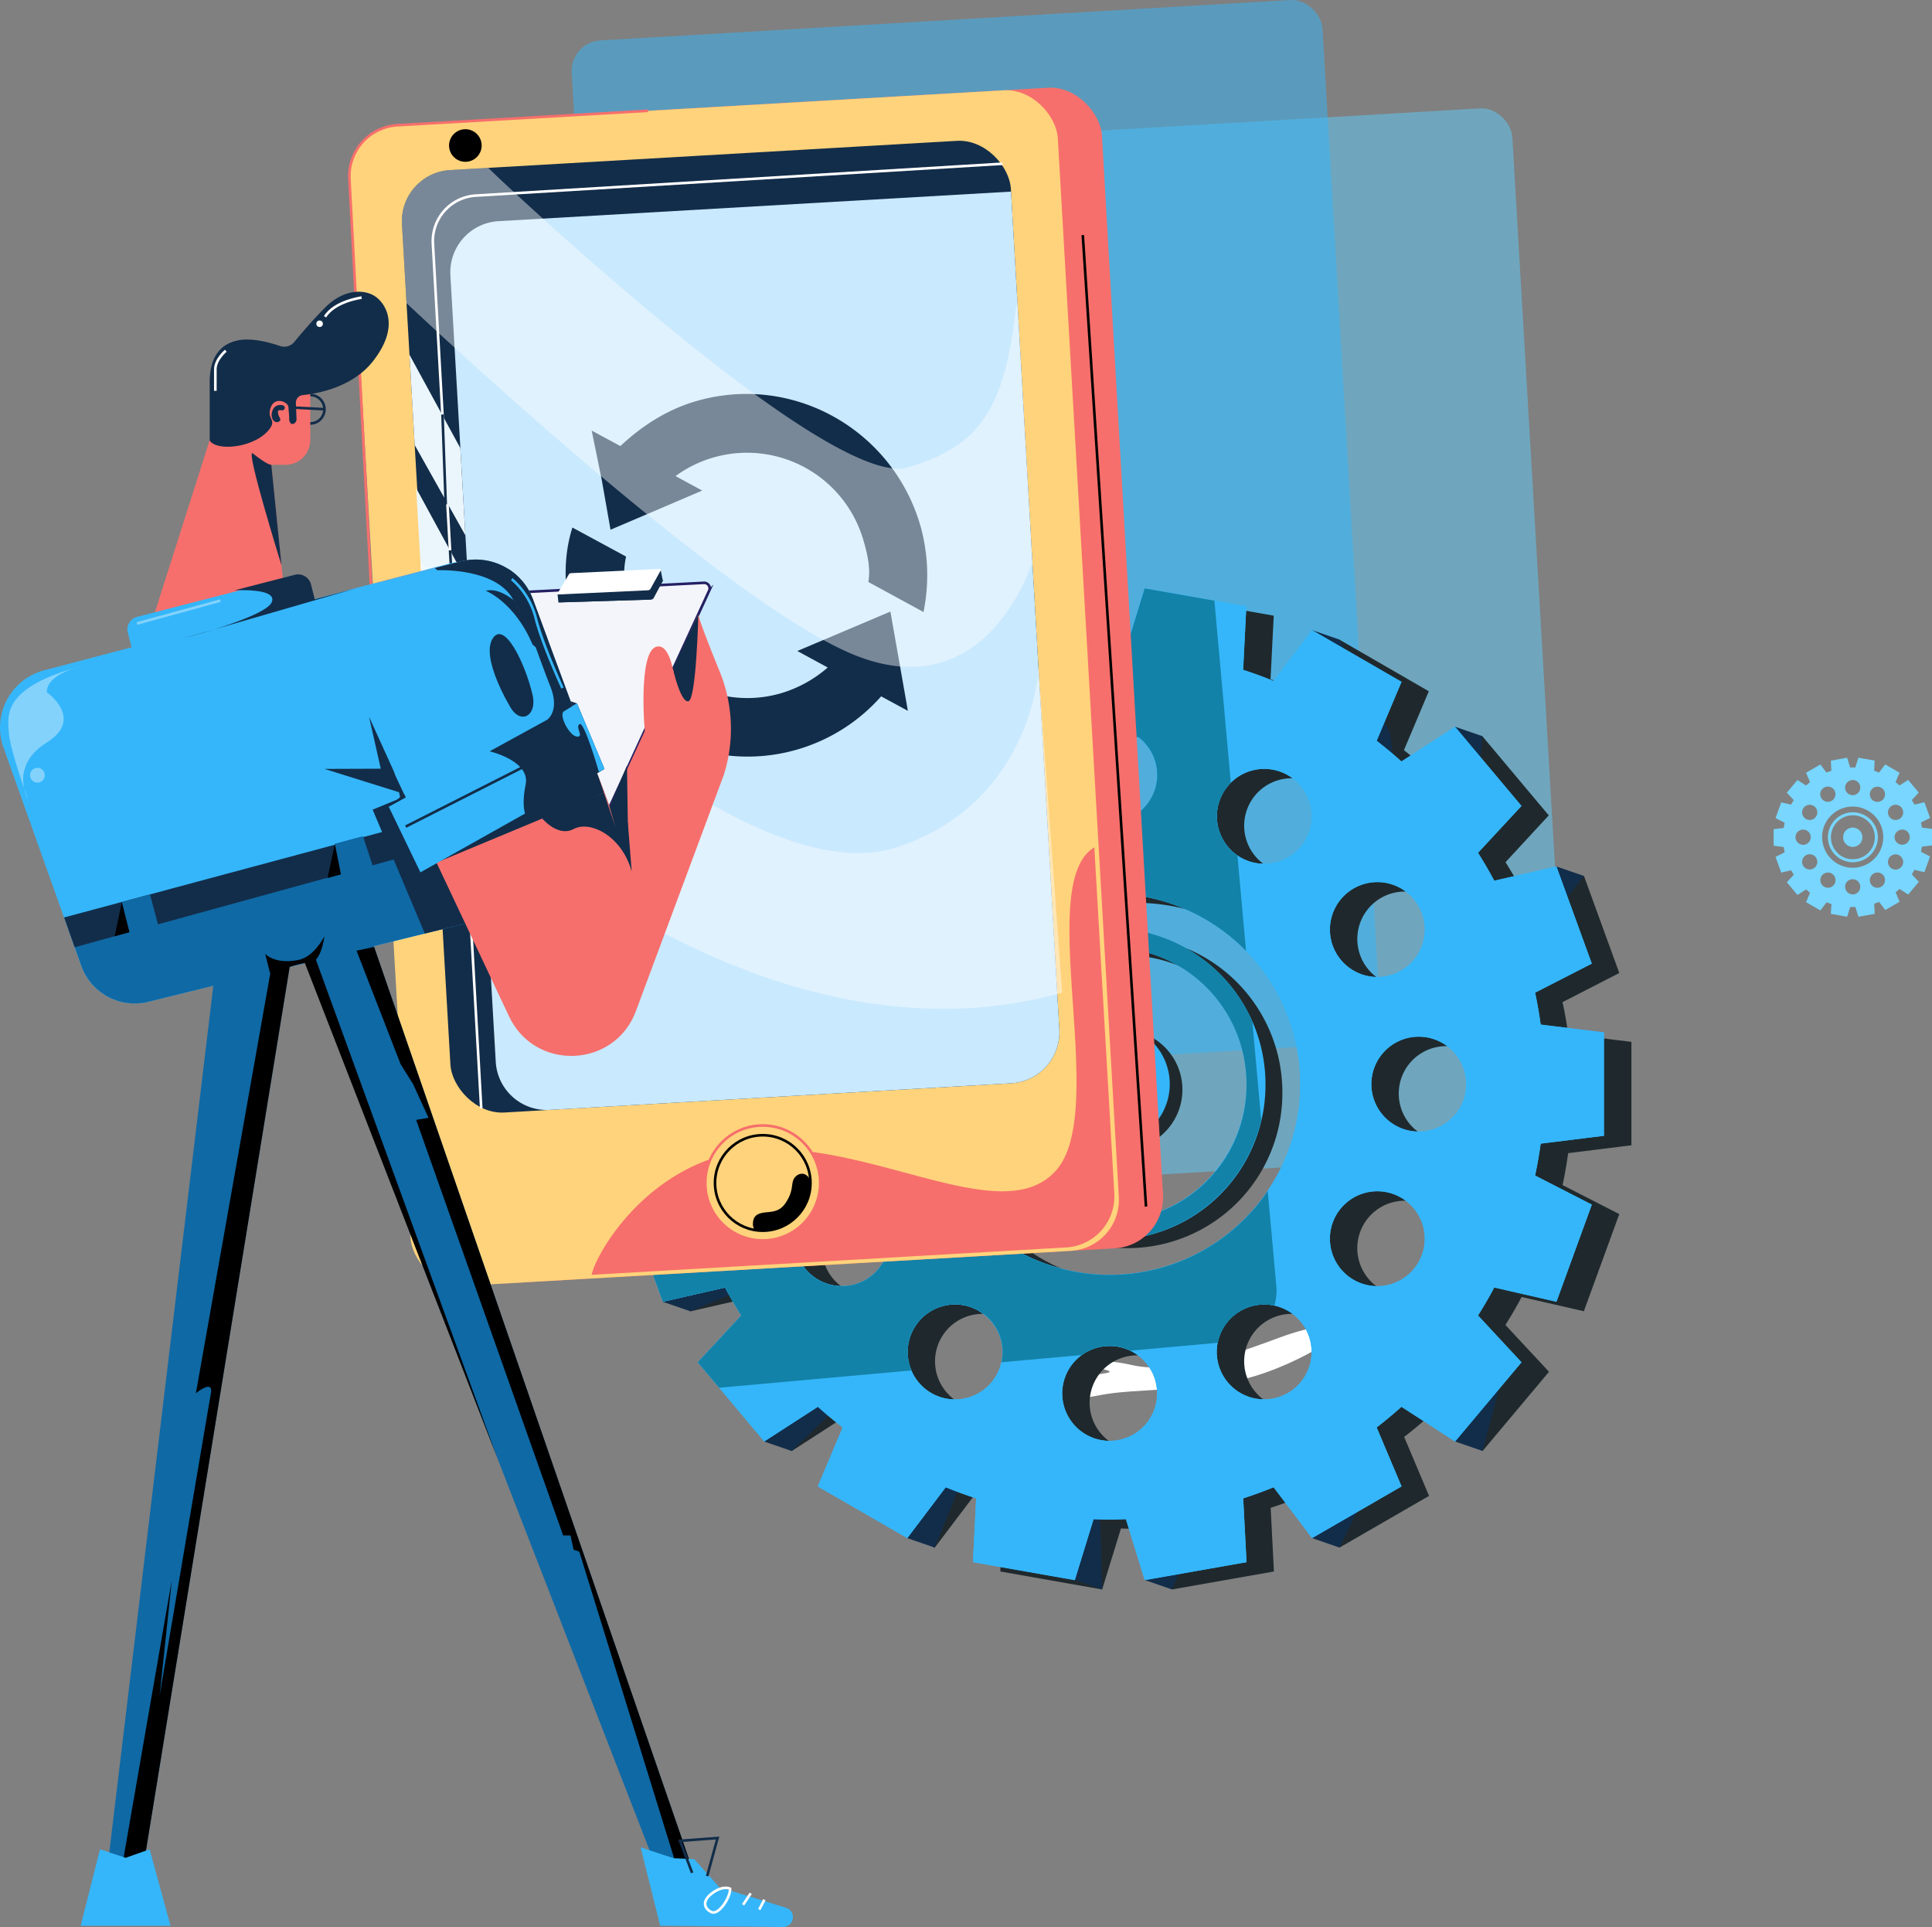 <svg xmlns="http://www.w3.org/2000/svg" viewBox="0 0 739.73 737.69"><rect x="0" y="0" width="739.73" height="737.69" fill="#808080" stroke="none"/><defs><style>.cls-1,.cls-18,.cls-29,.cls-31{fill:#fff;}.cls-2{fill:#5eccfc;}.cls-2,.cls-3{opacity:0.5;}.cls-24,.cls-3,.cls-6{fill:#35b6fa;}.cls-4{fill:#1f292d;}.cls-12,.cls-5{fill:#122d4a;}.cls-18,.cls-21,.cls-23,.cls-24,.cls-26,.cls-27,.cls-28,.cls-29,.cls-5{fill-rule:evenodd;}.cls-7{fill:#1382a8;}.cls-21,.cls-8{fill:#f66f6c;}.cls-11,.cls-15,.cls-17,.cls-19,.cls-27,.cls-28,.cls-30,.cls-9{fill:none;}.cls-9{stroke:#000;}.cls-11,.cls-15,.cls-17,.cls-19,.cls-20,.cls-27,.cls-28,.cls-30,.cls-9{stroke-miterlimit:10;}.cls-10{fill:#ffd37b;}.cls-11{stroke:#f66f6c;}.cls-13{fill:#c9e9fe;}.cls-14{fill:#78d6ff;}.cls-15,.cls-27,.cls-30{stroke:#fff;}.cls-16{fill:#ebf6fc;}.cls-17{stroke:#122d4a;}.cls-18{opacity:0.43;}.cls-19{stroke:#122d49;}.cls-20{fill:#f4f5fa;stroke:#252063;}.cls-22{fill:#0f69a5;}.cls-25,.cls-26{fill:#122d49;}.cls-28{stroke:#35b6fa;}.cls-29,.cls-30,.cls-31{opacity:0.39;}</style></defs><title>Asset 3</title><g id="Layer_2" data-name="Layer 2"><g id="Layer_4" data-name="Layer 4"><path class="cls-1" d="M514.23,509.93s-21.67,16.48-47.33,19.79-34.34,2-47.34,4.65-21.66-2.63-19-4.65,21-3.35,24-4.35-16.25-4.37-29.79-2.86c0,0,20.13-4.18,38.46,0s44-5.81,56.67-10.48S513.56,505.82,514.23,509.93Z"/><rect class="cls-2" x="302.32" y="48.9" width="287.97" height="400.26" rx="11.65" transform="translate(-13.78 26.49) rotate(-3.35)"/><rect class="cls-3" x="229.65" y="7.42" width="287.97" height="400.26" rx="11.65" transform="translate(-11.48 22.17) rotate(-3.35)"/><path class="cls-4" d="M383,601.57l39,6.88,7.19-23.34c2.05.07,4.1.15,6.18.15s4.14-.08,6.2-.15l7.19,23.33,39-6.87-1.24-24.37q5.92-1.92,11.64-4.25l14.73,19.46,34.27-19.78-9.53-22.57c3.26-2.53,6.44-5.16,9.49-7.91l20.54,13.28,25.43-30.31L576.4,507.19c2.2-3.49,4.28-7.05,6.21-10.7l23.82,5.45L620,464.76l-21.72-11.12c.87-4,1.57-8.09,2.14-12.21l24.22-3V398.83l-24.22-3c-.57-4.12-1.27-8.2-2.14-12.21L620,372.48l-13.53-37.17-23.82,5.43q-2.91-5.46-6.21-10.69L593,312.13l-25.43-30.31-20.54,13.27c-3.06-2.76-6.23-5.38-9.48-7.92l9.52-22.56-34.27-19.78L498.12,264.3q-5.73-2.35-11.65-4.27l1.22-24.35-39-6.87-7.19,23.33c-2.05-.08-4.11-.16-6.19-.16s-4.14.08-6.2.15L422,228.82l-39,6.86L384.22,260c-4,1.27-7.86,2.67-11.71,4.23l-14.66-19.36-34.26,19.78,9.48,22.47c-3.25,2.54-6.45,5.16-9.53,8l-20.45-13.22-25.44,30.31L294.23,330c-2.22,3.52-4.34,7.09-6.27,10.75l-23.68-5.42-13.54,37.18,21.67,11.11q-1.29,6-2.13,12.23l-24.18,3v39.57l24.22,3c.57,4.12,1.27,8.2,2.13,12.22l-21.69,11.11L264.28,502l23.81-5.44c1.94,3.65,4,7.22,6.21,10.7l-16.64,17.92,25.44,30.31,20.54-13.28c3.05,2.77,6.23,5.39,9.48,7.92l-9.52,22.55,34.27,19.79L372.6,573c3.81,1.55,7.69,3,11.64,4.25Zm2.24-96.17a18.15,18.15,0,1,1-24.8,6.64A18.14,18.14,0,0,1,385.25,505.4Zm125,6.64a18.15,18.15,0,1,1-24.79-6.64A18.14,18.14,0,0,1,510.25,512ZM417.2,537a18.16,18.16,0,1,1,18.16,18.15A18.16,18.16,0,0,1,417.2,537ZM362.35,418.62a73,73,0,1,1,73,73A73,73,0,0,1,362.35,418.62ZM317,436.77a18.16,18.16,0,1,1,18.15-18.15A18.15,18.15,0,0,1,317,436.77Zm24.93-93.06a18.16,18.16,0,1,1-24.79,6.65A18.16,18.16,0,0,1,341.93,343.71Zm211.65,6.66a18.16,18.16,0,1,1-24.8-6.65A18.16,18.16,0,0,1,553.58,350.37Zm.13,50.1a18.16,18.16,0,1,1-18.15,18.15A18.15,18.15,0,0,1,553.71,400.47ZM348.58,468.72a18.15,18.15,0,1,1-24.8-6.65A18.15,18.15,0,0,1,348.58,468.72Zm180.19,24.81a18.16,18.16,0,1,1,24.8-6.65A18.16,18.16,0,0,1,528.77,493.53ZM391.9,307a18.15,18.15,0,1,1-24.79-6.64A18.15,18.15,0,0,1,391.9,307Zm43.46-24.93a18.16,18.16,0,1,1-18.16,18.15A18.17,18.17,0,0,1,435.36,282.11Zm50.1,49.74a18.16,18.16,0,1,1,24.8-6.65A18.17,18.17,0,0,1,485.46,331.85Z"/><path class="cls-4" d="M452.73,417.13a23,23,0,1,0-23,23A23,23,0,0,0,452.73,417.13Z"/><path class="cls-4" d="M491,418.13a59.67,59.67,0,1,0-59.67,59.66A59.26,59.26,0,0,0,491,418.13Zm-96.72,37.06a52.4,52.4,0,1,1,37.05,15.35A52.06,52.06,0,0,1,394.24,455.19Z"/><polygon class="cls-5" points="606.43 335.31 595.94 331.69 578.79 345.62 568.45 347.93 564.79 312.1 567.61 281.82 557.12 278.2 535.56 304.07 532.12 280.26 512.84 244.83 502.35 241.21 483.7 273.6 524.13 316.12 568.45 365.73 559.55 477.8 514.23 543.93 424.05 569.93 365.19 557.78 324.66 524.26 281.11 488.01 253.79 498.33 264.28 501.95 283.84 493.93 292.04 507.55 292.61 551.82 303.1 555.44 322.37 536.97 344.45 555.13 347.38 588.8 357.87 592.42 368.79 565.6 383.85 572.26 411.49 604.83 421.98 608.45 421.12 578.26 440.79 576.6 438.25 604.82 448.74 608.44 465.88 568.26 502.2 557.78 502.36 588.79 512.85 592.41 527.36 562.93 523.12 539.28 548.12 529.26 557.13 551.81 567.62 555.43 575.45 525.93 559.55 512.26 578.79 409.6 585.12 362.48 606.43 335.31"/><path class="cls-6" d="M372.52,598l39,6.88,7.19-23.34c2.05.07,4.1.15,6.18.15s4.14-.08,6.2-.15l7.19,23.33,39-6.87L476,573.58c3.94-1.28,7.83-2.7,11.64-4.25l14.73,19.46L536.63,569l-9.53-22.57c3.26-2.53,6.44-5.16,9.49-7.91l20.54,13.28,25.43-30.31-16.65-17.93c2.2-3.49,4.28-7.05,6.21-10.7l23.82,5.45,13.54-37.18L587.76,450c.87-4,1.57-8.09,2.14-12.21l24.22-3V395.21l-24.22-3c-.57-4.12-1.27-8.2-2.14-12.21l21.71-11.12-13.53-37.17-23.82,5.43q-2.91-5.46-6.21-10.69l16.64-17.93-25.43-30.3-20.54,13.27c-3.06-2.76-6.23-5.38-9.48-7.92L536.62,261l-34.27-19.78-14.72,19.46q-5.73-2.34-11.65-4.26l1.22-24.35-39-6.87-7.19,23.33c-2.05-.08-4.11-.16-6.19-.16s-4.14.08-6.2.15l-7.18-23.32-39,6.87,1.22,24.29c-4,1.27-7.86,2.67-11.71,4.23l-14.66-19.36L313.1,261l9.48,22.47c-3.25,2.54-6.45,5.16-9.53,8L292.6,278.21l-25.44,30.31,16.58,17.84c-2.22,3.52-4.34,7.09-6.27,10.75l-23.68-5.42-13.54,37.18L261.92,380q-1.29,6-2.13,12.23l-24.18,3V434.8l24.22,3c.57,4.12,1.27,8.2,2.13,12.22l-21.69,11.11,13.53,37.18,23.81-5.44c1.94,3.65,4,7.22,6.21,10.7l-16.64,17.92,25.44,30.31,20.54-13.28c3.05,2.77,6.23,5.38,9.48,7.92L313.11,569l34.27,19.79,14.73-19.46q5.72,2.32,11.64,4.25Zm2.24-96.17a18.15,18.15,0,1,1-24.8,6.64A18.14,18.14,0,0,1,374.76,501.78Zm125,6.64A18.15,18.15,0,1,1,475,501.78,18.14,18.14,0,0,1,499.76,508.42Zm-93.05,24.94a18.16,18.16,0,1,1,18.16,18.15A18.16,18.16,0,0,1,406.71,533.36ZM351.86,415a73,73,0,1,1,73,73A73,73,0,0,1,351.86,415Zm-45.35,18.15A18.16,18.16,0,1,1,324.66,415,18.15,18.15,0,0,1,306.51,433.15Zm24.93-93.06a18.16,18.16,0,1,1-24.79,6.65A18.16,18.16,0,0,1,331.44,340.09Zm211.65,6.66a18.16,18.16,0,1,1-24.8-6.65A18.16,18.16,0,0,1,543.09,346.75Zm.13,50.1A18.16,18.16,0,1,1,525.07,415,18.15,18.15,0,0,1,543.22,396.85ZM338.09,465.1a18.15,18.15,0,1,1-24.8-6.65A18.15,18.15,0,0,1,338.09,465.1Zm180.19,24.81a18.16,18.16,0,1,1,24.8-6.65A18.16,18.16,0,0,1,518.28,489.91ZM381.41,303.41a18.15,18.15,0,1,1-24.79-6.63A18.16,18.16,0,0,1,381.41,303.41Zm43.46-24.92a18.16,18.16,0,1,1-18.16,18.15A18.17,18.17,0,0,1,424.87,278.49ZM475,328.23a18.16,18.16,0,1,1,24.8-6.65A18.17,18.17,0,0,1,475,328.23Z"/><path class="cls-6" d="M372.52,598l39,6.88,7.19-23.34c2.05.07,4.1.15,6.18.15s4.14-.08,6.2-.15l7.19,23.33,39-6.87L476,573.58c3.94-1.28,7.83-2.7,11.64-4.25l14.73,19.46L536.63,569l-9.53-22.57c3.26-2.53,6.44-5.16,9.49-7.91l20.54,13.28,25.43-30.31-16.65-17.93c2.2-3.49,4.28-7.05,6.21-10.7l23.82,5.45,13.54-37.18L587.76,450c.87-4,1.57-8.09,2.14-12.21l24.22-3V395.21l-24.22-3c-.57-4.12-1.27-8.2-2.14-12.21l21.71-11.12-13.53-37.17-23.82,5.43q-2.91-5.46-6.21-10.69l16.64-17.93-25.43-30.3-20.54,13.27c-3.06-2.76-6.23-5.38-9.48-7.92L536.62,261l-34.27-19.78-14.72,19.46q-5.73-2.34-11.65-4.26l1.22-24.35-39-6.87-7.19,23.33c-2.05-.08-4.11-.16-6.19-.16s-4.14.08-6.2.15l-7.18-23.32-39,6.87,1.22,24.29c-4,1.27-7.86,2.67-11.71,4.23l-14.66-19.36L313.1,261l9.48,22.47c-3.25,2.54-6.45,5.16-9.53,8L292.6,278.21l-25.44,30.31,16.58,17.84c-2.22,3.52-4.34,7.09-6.27,10.75l-23.68-5.42-13.54,37.18L261.92,380q-1.29,6-2.13,12.23l-24.18,3V434.8l24.22,3c.57,4.12,1.27,8.2,2.13,12.22l-21.69,11.11,13.53,37.18,23.81-5.44c1.94,3.65,4,7.22,6.21,10.7l-16.64,17.92,25.44,30.31,20.54-13.28c3.05,2.77,6.23,5.38,9.48,7.92L313.11,569l34.27,19.79,14.73-19.46q5.72,2.32,11.64,4.25Zm2.24-96.17a18.15,18.15,0,1,1-24.8,6.64A18.14,18.14,0,0,1,374.76,501.78Zm125,6.64A18.15,18.15,0,1,1,475,501.78,18.14,18.14,0,0,1,499.76,508.42Zm-93.05,24.94a18.16,18.16,0,1,1,18.16,18.15A18.16,18.16,0,0,1,406.71,533.36ZM351.86,415a73,73,0,1,1,73,73A73,73,0,0,1,351.86,415Zm-45.35,18.15A18.16,18.16,0,1,1,324.66,415,18.15,18.15,0,0,1,306.51,433.15Zm24.93-93.06a18.16,18.16,0,1,1-24.79,6.65A18.16,18.16,0,0,1,331.44,340.09Zm211.65,6.66a18.16,18.16,0,1,1-24.8-6.65A18.16,18.16,0,0,1,543.09,346.75Zm.13,50.1A18.16,18.16,0,1,1,525.07,415,18.15,18.15,0,0,1,543.22,396.85ZM338.09,465.1a18.15,18.15,0,1,1-24.8-6.65A18.15,18.15,0,0,1,338.09,465.1Zm180.19,24.81a18.16,18.16,0,1,1,24.8-6.65A18.16,18.16,0,0,1,518.28,489.91ZM381.41,303.41a18.15,18.15,0,1,1-24.79-6.63A18.16,18.16,0,0,1,381.41,303.41Zm43.46-24.92a18.16,18.16,0,1,1-18.16,18.15A18.17,18.17,0,0,1,424.87,278.49ZM475,328.23a18.16,18.16,0,1,1,24.8-6.65A18.17,18.17,0,0,1,475,328.23Z"/><path class="cls-7" d="M350,508.42a18.16,18.16,0,0,1,33.44,13.07l30.76-2.78a18,18,0,0,1,18.6-1.68l33.48-3a18.11,18.11,0,0,1,21.64-14.22,19.71,19.71,0,0,0,.77-7.46l-3.3-36.45a73,73,0,1,1-8.3-91.89l-3.3-36.54a18.15,18.15,0,0,1-5.43-24,18.47,18.47,0,0,1,2.91-3.77l-6.3-69.76-26.69-4.7-7.19,23.33c-2.05-.08-4.11-.16-6.19-.16s-4.14.08-6.2.15l-7.18-23.32-39,6.87,1.22,24.29c-4,1.27-7.86,2.67-11.71,4.23l-14.66-19.36L313.1,261l9.48,22.47c-3.25,2.54-6.45,5.16-9.53,8L292.6,278.21l-25.44,30.31,16.58,17.84c-2.22,3.52-4.34,7.09-6.27,10.75l-23.68-5.42-13.54,37.18L261.92,380q-1.29,6-2.13,12.23l-24.18,3V434.8l24.22,3c.57,4.12,1.27,8.2,2.13,12.22l-21.69,11.11,13.53,37.18,23.81-5.44c1.94,3.65,4,7.22,6.21,10.7l-16.64,17.92,8.18,9.74L349,524.6A18.13,18.13,0,0,1,350,508.42Zm74.91-229.93a18.16,18.16,0,1,1-18.16,18.15A18.17,18.17,0,0,1,424.87,278.49Zm-68.25,18.29A18.15,18.15,0,1,1,350,321.57,18.14,18.14,0,0,1,356.62,296.78ZM288.35,415a18.16,18.16,0,1,1,18.16,18.15A18.16,18.16,0,0,1,288.35,415Zm43.09,74.9a18.16,18.16,0,1,1,6.65-24.8A18.14,18.14,0,0,1,331.44,489.9Zm6.66-125a18.16,18.16,0,1,1-6.66-24.8A18.16,18.16,0,0,1,338.1,364.89Z"/><path class="cls-6" d="M447.88,415a23,23,0,1,0-23,23A23,23,0,0,0,447.88,415Z"/><path class="cls-6" d="M484.53,415a59.67,59.67,0,1,0-59.67,59.66A59.26,59.26,0,0,0,484.53,415Zm-96.72,37.05a52.4,52.4,0,1,1,37.05,15.35A52,52,0,0,1,387.81,452.05Z"/><path class="cls-7" d="M479.49,391a59.72,59.72,0,1,0,3.41,37.81ZM424.86,467.4A52.4,52.4,0,1,1,477.27,415,52,52,0,0,1,424.86,467.4Z"/><rect class="cls-8" x="162.2" y="39.9" width="271.64" height="445" rx="19.57" transform="translate(-14.62 17.6) rotate(-3.3)"/><line class="cls-9" x1="414.58" y1="89.99" x2="438.79" y2="461.87"/><rect class="cls-10" x="145.29" y="40.88" width="271.64" height="445" rx="19.57" transform="translate(-14.7 16.63) rotate(-3.3)"/><path class="cls-11" d="M145.79,294.26l-12-225.65a19.57,19.57,0,0,1,18.41-20.67l95.87-5.53"/><path class="cls-8" d="M408.24,477.52a19.57,19.57,0,0,0,18.41-20.67L419,324.38C395.89,338,424.8,424.86,404.39,448S334,436.51,289,440.14c-40.24,3.24-61,39.92-62.47,47.87Z"/><rect class="cls-12" x="162.99" y="59.2" width="233.53" height="361.37" rx="19.57" transform="translate(-13.35 16.51) rotate(-3.3)"/><path class="cls-13" d="M200.51,79.28H397.1a0,0,0,0,1,0,0v321.2a19.57,19.57,0,0,1-19.57,19.57h-177a19.57,19.57,0,0,1-19.57-19.57V98.85a19.57,19.57,0,0,1,19.57-19.57Z" transform="translate(-13.9 17.06) rotate(-3.3)"/><path class="cls-5" d="M241.19,233.78c-2.18-7.38-2.95-14-1.47-20.72l-20.55-11.12c-3.84,12-3.22,25.58.52,38.2,10.74,36.31,49.59,57.42,85.87,46.69a68.24,68.24,0,0,0,31.82-20.27l10.23,5.55-3.34-19-3.35-19-17.77,7.53-17.86,7.56,11.64,6.32a48,48,0,0,1-17.74,9.81c-24.69,7.3-50.84-7.31-58-31.5Zm-14.64-68.95,3.85,18.88,3.36,19.07,17.84-7.6,17.27-7.39-10.22-5.55a46.4,46.4,0,0,1,72.07,25.06c1.55,5.24,2.61,10.67,1.75,15.48l21.12,11.5a70.08,70.08,0,0,0-1.28-33.37c-10.9-36.85-49.26-58.16-86.13-47.25-11,3.25-20.65,9.57-28.65,17.09h0Z"/><path class="cls-14" d="M701,349.83l6.24,1.1,1.16-3.74,1,0,1,0,1.15,3.74,6.25-1.1-.2-3.91c.64-.2,1.26-.43,1.87-.68l2.36,3.12,5.49-3.17-1.52-3.62c.52-.4,1-.83,1.52-1.27l3.29,2.13,4.08-4.86L732,334.7c.35-.56.68-1.13,1-1.72l3.82.88,2.17-6-3.48-1.79c.14-.64.25-1.29.34-1.95l3.89-.49v-6.34l-3.89-.49c-.09-.66-.2-1.31-.34-1.95L739,313.1l-2.17-6L733,308c-.31-.59-.64-1.16-1-1.72l2.67-2.87-4.08-4.86-3.29,2.13c-.49-.44-1-.86-1.52-1.27l1.52-3.62-5.49-3.17-2.36,3.12c-.61-.25-1.24-.48-1.87-.68l.2-3.91-6.25-1.1-1.15,3.74-1,0-1,0-1.15-3.74L701,291.18l.19,3.89c-.63.2-1.26.43-1.88.68L697,292.64l-5.49,3.17,1.52,3.61c-.52.4-1,.82-1.53,1.27l-3.27-2.12-4.08,4.86,2.65,2.86c-.35.56-.69,1.14-1,1.72l-3.8-.86-2.17,6,3.48,1.78c-.14.64-.26,1.3-.34,2l-3.88.48v6.34l3.88.49c.09.66.2,1.31.34,2l-3.48,1.78,2.17,6,3.82-.87c.31.58.64,1.15,1,1.71l-2.67,2.87,4.08,4.86,3.29-2.12c.49.44,1,.86,1.52,1.26l-1.53,3.62,5.5,3.17,2.36-3.12c.61.25,1.23.48,1.86.68Zm.36-15.42a2.91,2.91,0,1,1-4,1.07A2.91,2.91,0,0,1,701.36,334.41Zm20,1.07a2.91,2.91,0,1,1-4-1.07A2.9,2.9,0,0,1,721.39,335.48Zm-14.91,4a2.91,2.91,0,1,1,2.91,2.91A2.91,2.91,0,0,1,706.48,339.47Zm-8.8-19a11.71,11.71,0,1,1,11.71,11.7A11.7,11.7,0,0,1,697.68,320.5Zm-7.27,2.91a2.91,2.91,0,1,1,2.91-2.91A2.91,2.91,0,0,1,690.41,323.41Zm4-14.92a2.91,2.91,0,1,1-4,1.07A2.92,2.92,0,0,1,694.41,308.49Zm33.93,1.07a2.91,2.91,0,1,1-4-1.07A2.92,2.92,0,0,1,728.34,309.56Zm0,8a2.91,2.91,0,1,1-2.91,2.91A2.91,2.91,0,0,1,728.36,317.59Zm-32.88,10.94a2.91,2.91,0,1,1-4-1.06A2.92,2.92,0,0,1,695.48,328.53Zm28.88,4a2.91,2.91,0,1,1,4-1.07A2.91,2.91,0,0,1,724.36,332.51Zm-21.94-29.9a2.91,2.91,0,1,1-4-1.06A2.91,2.91,0,0,1,702.42,302.61Zm7-4a2.91,2.91,0,1,1-2.91,2.91A2.91,2.91,0,0,1,709.39,298.62Zm8,8a2.91,2.91,0,1,1,4-1.07A2.92,2.92,0,0,1,717.42,306.59Z"/><path class="cls-14" d="M713.08,320.5a3.69,3.69,0,1,0-3.69,3.69A3.69,3.69,0,0,0,713.08,320.5Z"/><path class="cls-14" d="M719,320.5a9.56,9.56,0,1,0-9.56,9.57A9.59,9.59,0,0,0,719,320.5Zm-15.5,5.94a8.4,8.4,0,1,1,14.34-5.94,8.41,8.41,0,0,1-8.4,8.4A8.31,8.31,0,0,1,703.45,326.44Z"/><circle class="cls-10" cx="292.04" cy="452.84" r="22"/><circle class="cls-11" cx="292.04" cy="452.84" r="22"/><circle class="cls-9" cx="292.04" cy="452.84" r="18.27"/><path d="M310.31,452.84c0-.24,0-.48,0-.71-1.59-4.45-5.73-2.93-6.62-.26-.74,2.22-.07,4.29-2.81,8.49-1.92,2.94-4.11,3.42-7.25,3.69s-5.28,1-5.34,4.32a3.91,3.91,0,0,0,.67,2.47,18.62,18.62,0,0,0,3.1.26A18.26,18.26,0,0,0,310.31,452.84Z"/><circle cx="178.18" cy="55.7" r="6.24"/><path class="cls-15" d="M383.85,62.68,182.11,74.88a17.45,17.45,0,0,0-16.36,18.38l18.5,331"/><polygon class="cls-16" points="156.79 135.81 176.25 171.53 178.18 204.91 158.78 170.36 156.79 135.81"/><polygon class="cls-16" points="159.34 186.87 178.8 222.59 180.73 255.97 161.34 221.42 159.34 186.87"/><line class="cls-17" x1="169.42" y1="158.67" x2="170.67" y2="193.09"/><path class="cls-18" d="M389.45,113.93c-4.34,41-12.66,56.43-41.92,65C317.21,187.8,190.28,67.47,190.28,67.47l-3.35-3.21-14.61.84A19.58,19.58,0,0,0,153.9,85.77l1.75,30.28c16.51,15.51,120.23,112,169,133.62,53.1,23.55,70.62-34.6,70.62-34.61Z"/><path class="cls-18" d="M161,215.06S280.12,345.49,343.82,324.19C395.28,307,397.64,256,397.64,256l9.07,124C281.11,415,163.57,290.07,163.57,290.07Z"/><line class="cls-17" x1="172.32" y1="210.68" x2="174.2" y2="244.33"/><circle class="cls-19" cx="118.79" cy="156.66" r="5.44"/><path class="cls-20" d="M269.53,223.11l-80.18,4.11a2.13,2.13,0,0,0-2,1.61L170,299.6l63.41,9.33,38.12-82.81A2.12,2.12,0,0,0,269.53,223.11Z"/><path class="cls-12" d="M253.66,222.58l-3.37,6.33a1.22,1.22,0,0,1-1,.61l-35.09,1.09a.33.33,0,0,1-.29-.51l4.49-7.13a1,1,0,0,1,.78-.45l34.3-.84C253.71,221.67,253.79,222.35,253.66,222.58Z"/><polygon class="cls-21" points="103.12 170.6 110.45 242.6 52.45 255.93 81.45 164.81 103.12 170.6"/><path class="cls-6" d="M211.38,345.33,57,383.43a21.71,21.71,0,0,1-25.9-13.74L1.32,286.14A22.68,22.68,0,0,1,16.9,256.6l155.15-40.87a20.18,20.18,0,0,1,24.54,14l27,94.25A17.2,17.2,0,0,1,211.38,345.33Z"/><path class="cls-22" d="M57,383.43l154.34-38.1a17.2,17.2,0,0,0,12.22-21.39l-1.87-6.54-8.28-14L26.2,355.85l4.94,13.84A21.71,21.71,0,0,0,57,383.43Z"/><polygon class="cls-22" points="112.14 362.6 54.12 719.26 40.62 719.26 83.45 362.6 112.14 362.6"/><polygon class="cls-22" points="114.53 362.6 252.54 718.18 266.04 718.18 140.94 355.82 114.53 362.6"/><polygon class="cls-23" points="136.51 363.92 153.37 407.34 158.16 414.99 164.07 427.9 159.34 428.7 215.62 587.77 218.45 587.77 219.63 593.26 221.79 593.93 259.79 716.76 266.04 718.18 143.24 362.48 136.51 363.92"/><polygon class="cls-12" points="28.61 362.6 219.63 310.07 216.63 299.6 24.54 351.21 28.61 362.6"/><polygon class="cls-5" points="203.91 347.17 162.65 357.36 142.68 309.93 153.29 305.57 151.29 296.64 203.91 347.17"/><polygon points="46.66 345.26 49.59 356.83 43.9 358.4 46.66 345.26"/><polygon class="cls-22" points="57.44 342.37 61.14 356.35 49.99 358.4 46.66 345.26 57.44 342.37"/><polygon points="128.21 322.98 131.13 334.54 125.44 336.11 128.21 322.98"/><polygon class="cls-22" points="142.68 331.37 138.98 320.08 128.21 322.98 131.13 337.66 142.68 331.37"/><path class="cls-21" d="M151.29,296.64l43.63,92.45c10,21.1,40.41,19.81,48.56-2.06l33.65-90.39a58.19,58.19,0,0,0-1.34-39c-8.34-20.34-8.41-22.38-8.41-22.38l-33.93,73.71-29.39-79.49a23.33,23.33,0,0,0-27.61-14.53L144,223.13Z"/><path class="cls-12" d="M267.38,235.22s-.76,32.38-3.76,33.21-6-12.5-6-12.5l9.77-20.71"/><polyline class="cls-12" points="167.13 330.21 231.41 303.43 225.45 287.6 169.42 322.98 163.79 328.87"/><polygon class="cls-5" points="233.45 308.93 240.54 325.72 240.06 293.05 233.45 308.93"/><polygon class="cls-5" points="141.29 274.35 145.79 294.26 124.22 294.34 154.7 303.87 141.29 274.35"/><path class="cls-6" d="M53.25,227.61h62.2a5,5,0,0,1,5,5v7.9a0,0,0,0,1,0,0H48.27a0,0,0,0,1,0,0v-7.9a5,5,0,0,1,5-5Z" transform="matrix(0.97, -0.25, 0.25, 0.97, -56.03, 28.65)"/><path class="cls-21" d="M258.79,263.93s-1.17-18.17-7.5-16.35c-7.12,2-4.5,33.35-4.17,34.35S258.79,263.93,258.79,263.93Z"/><path class="cls-24" d="M228.06,294.34l-24-64.9a23.33,23.33,0,0,0-27.61-14.53L133,226l18.26,70.63,14.64,31Z"/><path class="cls-12" d="M186,226.15s11,4.3,17.87,20.52c0,0,5.77,6.06,5.66-2.34l-5.51-14.89a23.33,23.33,0,0,0-27.61-14.53l-9.89,2.53a11.26,11.26,0,0,0,.92.85s22.58-1.09,29.11,11.4l0,.09,0-.09S191,224.86,186,226.15Zm12.13,6.56-.37-.7C197.93,232.26,198.06,232.49,198.17,232.71Zm1.29,2.46Zm-.1-.19-.25-.48Zm-.39-.73-.25-.49C198.82,233.94,198.9,234.11,199,234.25Zm-.36-.7c0-.08-.09-.16-.13-.25Zm-1.58-3-.32-.6C196.82,230.13,196.92,230.33,197,230.52Z"/><polygon class="cls-24" points="220.9 269.26 231.45 294.34 160.97 333.93 148.83 308.79 220.9 269.26"/><line class="cls-17" x1="224.37" y1="281.42" x2="155.34" y2="316.42"/><path class="cls-21" d="M87.79,177.93h21.5a9.5,9.5,0,0,0,9.5-9.5V146.26h-25Z"/><path class="cls-25" d="M107.82,157.08c1.12.22,1.72-1.4.67-1.86a3.26,3.26,0,0,0-1.87-.12c-2.4.38-3.25,3.83-2.13,5.58s3.13.63,2.84-.25-.86-1.35-.92-2.69C106.38,157,107.06,156.93,107.82,157.08Z"/><path class="cls-26" d="M113.29,154.16a2.91,2.91,0,0,1,2.61-2.91c5.61-.57,18.95-2.94,26.78-12.82,10.11-12.75,5.61-21.25,1.61-24.5s-12.25-3.75-19.75,3.75c-4.84,4.84-9.29,10.09-11.85,13.21a5,5,0,0,1-5.46,1.57c-3.82-1.31-10.32-3.1-15.44-2.28-7.75,1.25-11.5,6.92-11.5,16.08v22.42c3,4.41,18.5,2.5,23.33-5.08,1.75-2.75-.79-3.31-.33-6.17,1-6.25,7.08-3.75,7.16-1.5.06,1.52.3,2.85.28,4.62,0,.78.49,1.79,1.28,1.79h0a1.89,1.89,0,0,0,1.53-1.78Z"/><line class="cls-19" x1="124.47" y1="156.66" x2="111.17" y2="155.97"/><polygon class="cls-5" points="252.99 218.29 253.79 222.34 249.22 229.52 213.82 230.61 213.48 227.53 247.94 225.96 252.99 218.29"/><path class="cls-1" d="M253,218.29l-3.9,7.05a1.2,1.2,0,0,1-1,.62l-34.28,1.61a.33.33,0,0,1-.29-.51l4.28-7.19a.92.92,0,0,1,.76-.46l34.13-1.62A.34.34,0,0,1,253,218.29Z"/><path d="M124.22,358.4s-3.9,7.74-9.69,9c-9.12,2-13-2.25-13-2.25l1.93,7.61L75,533.35s6.75-5.58,5.75,0S61.14,648.93,61.14,648.93l4.65-44.1-20,115.1,8.33-.67,56.79-349.13a44.92,44.92,0,0,1,8.44-1.89C123,367.68,124.22,358.4,124.22,358.4Z"/><polygon points="120.79 366.93 190.28 557.78 116.45 367.93 120.79 366.93"/><path class="cls-12" d="M89.68,226s16.95-1.08,14.32,4.6-33.64,13.72-33.64,13.72l66.15-19.14-16,4.24-1.42-5.68a5.12,5.12,0,0,0-6.24-3.7Z"/><path class="cls-27" d="M138.45,113.93s-10.29,1.33-14,7.33"/><circle class="cls-1" cx="122.37" cy="123.93" r="1.25"/><path class="cls-27" d="M86.45,134.26s-4,3.34-4,7.09v8.25"/><path class="cls-5" d="M187.47,287.6s15.62,3.66,13.8,12.66.15,12.24.15,12.24l30-18.16L220.9,269.26Z"/><path class="cls-5" d="M219.91,272.31l-15.85-42.87a23.26,23.26,0,0,0-9.45-11.64c0,.19,10.8,31.54,16.15,45.09,3.69,9.37-1.3,12.65-1.3,12.65Z"/><path class="cls-28" d="M195.94,221.68a29.29,29.29,0,0,1,9.23,15.08c2.45,9.84,10.18,26.62,10.18,26.62"/><path class="cls-6" d="M245.29,707.18l7.49,30,47,.47a3.78,3.78,0,0,0,3.57-5.11h0a3.77,3.77,0,0,0-2-2.12l-25.91-8-9.67-10.74-7.84-.34Z"/><polyline class="cls-19" points="265 716.93 260.38 704.68 274.75 703.59 270.75 718.18"/><path class="cls-15" d="M279.54,723s-2.5-1.42-6.69,1.59-3.33,5.93-.51,7.34S279.72,726.27,279.54,723Z"/><line class="cls-15" x1="287.43" y1="724.76" x2="284.52" y2="729.14"/><line class="cls-15" x1="292.66" y1="727.21" x2="290.71" y2="731"/><path class="cls-12" d="M194.93,269.86s-10.87-18.13-6.31-25.4,12.65,10.07,15.29,21.56C205.78,274.19,199,277.92,194.93,269.86Z"/><path class="cls-5" d="M206.87,312.5s6.35,8.26,12.76,4.85,18.53,2.73,22.24,16.3l-1.49-18.89-7.15-6.42-1.82-4.91Z"/><path class="cls-29" d="M31.15,255s-13.37,2.93-13.23,10c0,0,14.53,10.15,0,19.21s-7.21,21.77-7.21,21.77-7-19.18-7.32-25.48S.25,263.28,31.15,255Z"/><line class="cls-30" x1="52.45" y1="238.67" x2="84.35" y2="229.92"/><circle class="cls-31" cx="14.33" cy="296.76" r="2.83"/><polygon class="cls-5" points="148.83 308.79 154.7 303.87 155.34 305.22 148.83 308.79"/><polygon class="cls-5" points="220.9 269.26 218.49 268.47 219.14 270.23 220.9 269.26"/><path class="cls-24" d="M220.9,269.26s-1.76,1-5,3.05c-2.09,1.34,2.12,9.45,5,9.66s-.8-3.58,1-4.79,7.38,18.25,7.38,18.25l2.16-1.09Z"/><polygon class="cls-8" points="229.42 298.15 233.23 308.34 235.6 316.42 229.42 298.15"/><path class="cls-5" d="M107.79,216.43s-14.06-45.27-11-42.86c5.89,4.67,7.1,4.36,7.1,4.36Z"/><polygon class="cls-6" points="65.29 737.18 30.89 737.18 38.29 707.93 48.09 711.17 57.29 707.93 65.29 737.18"/></g></g></svg>